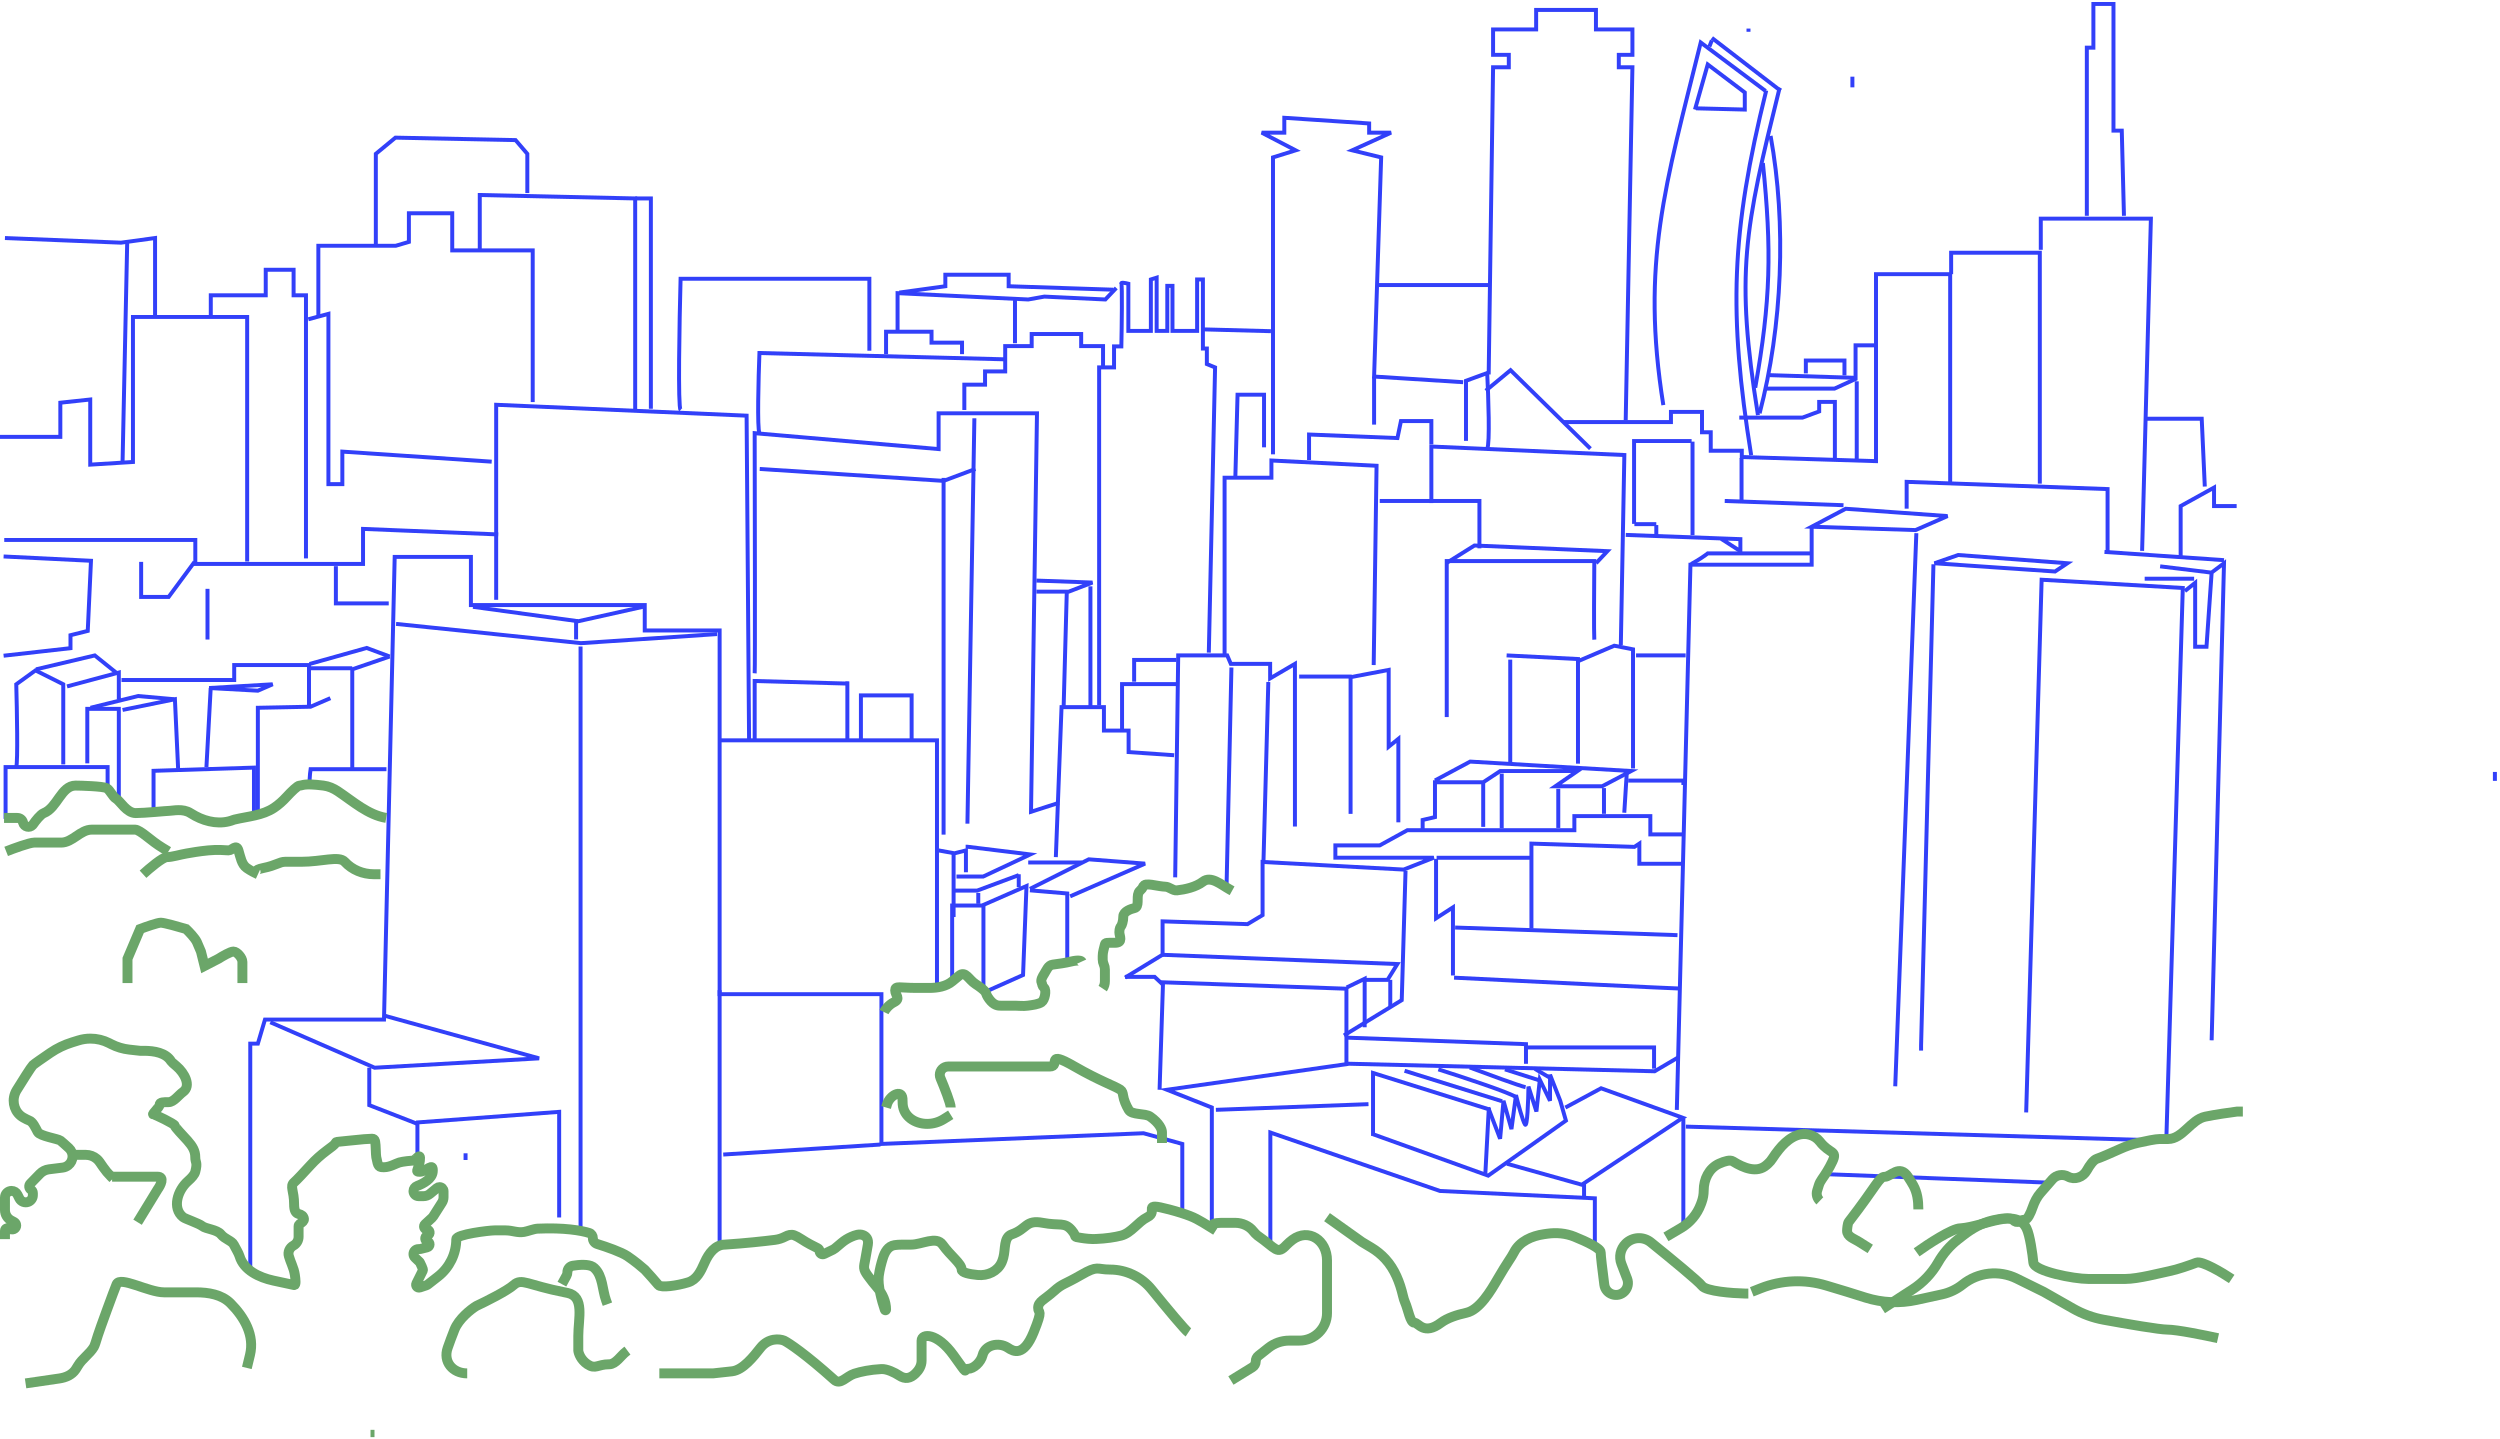 <svg width="629" height="362" viewBox="0 0 629 362" fill="none" xmlns="http://www.w3.org/2000/svg">
<path d="M444.49 97.773H461.562L466.86 95.344V86.882H471.717" stroke="#3240F9"/>
<path d="M466.492 95.05L445.226 94.388" stroke="#3240F9"/>
<path d="M454.35 93.946V90.709H464.064V94.461" stroke="#3240F9"/>
<path d="M467.154 95.933V115.654" stroke="#3240F9"/>
<path d="M438.171 115.254V125.977" stroke="#3240F9"/>
<path d="M425.839 111.117V134.633" stroke="#3240F9"/>
<path d="M425.609 110.964C424.996 110.964 415.703 110.964 411.132 110.964V131.799" stroke="#3240F9"/>
<path d="M416.724 132.105V134.709" stroke="#3240F9"/>
<path d="M411.209 131.875H416.724" stroke="#3240F9"/>
<path d="M409.025 105.776L410.716 16.929H407.291V13.796H410.716V7.404H401.54V2.503H386.493V7.404H375.659V13.796H379.615V16.929H375.659L374.55 94.216" stroke="#3240F9"/>
<path d="M374.55 71.718H346.757" stroke="#3240F9"/>
<path d="M318.031 112.548V99.308H311.366L310.818 119.853" stroke="#3240F9"/>
<path d="M302.782 82.872C303.513 82.872 314.409 83.176 319.766 83.328" stroke="#3240F9"/>
<path d="M1.067 135.854H49.14V141.883H91.34V133.072L125.347 134.463" stroke="#3240F9"/>
<path d="M0 109.919H15.18V101.321L22.703 100.515V116.904L33.45 116.233V79.748H62.185V141.274" stroke="#3240F9"/>
<path d="M53.034 79.748V74.297H66.858V67.872H73.867V74.297H76.982V140.495" stroke="#3240F9"/>
<path d="M77.566 80.332L82.628 78.969V121.804H86.133V113.626L123.71 116.157" stroke="#3240F9"/>
<path d="M134.03 101.166V63.004H113.781V53.658H102.877V60.862L99.567 61.836H80.097V79.748" stroke="#3240F9"/>
<path d="M1.243 59.889L30.449 61.057L39.015 59.889V79.554" stroke="#3240F9"/>
<path d="M32.006 60.862L30.838 116.157" stroke="#3240F9"/>
<path d="M0.905 140.007L22.891 141.093L22.077 158.736L17.734 159.821V163.079L0.905 164.979" stroke="#3240F9"/>
<path d="M35.513 141.364V150.186H42.434L48.949 141.364" stroke="#3240F9"/>
<path d="M52.206 148.15V160.907" stroke="#3240F9"/>
<path d="M84.506 142.45V151.814H97.806" stroke="#3240F9"/>
<path d="M94.558 61.892V38.702L99.493 34.631L129.714 35.248L132.674 38.702V48.57" stroke="#3240F9"/>
<path d="M120.709 62.879V49.063L159.811 49.927V103.338" stroke="#3240F9"/>
<path d="M159.811 49.927H163.758V102.844" stroke="#3240F9"/>
<path d="M171.234 103.153C170.539 102.574 170.944 80.901 171.234 70.136H218.732V88.238" stroke="#3240F9"/>
<path d="M191.073 108.946C190.494 107.903 190.832 95.092 191.073 88.817L253.052 90.41" stroke="#3240F9"/>
<path d="M242.626 103.153V96.781H247.839V93.451H252.908V87.079H259.569V84.038H272.023V87.079H277.526V92.147" stroke="#3240F9"/>
<path d="M222.932 89.106V83.459H234.372V86.21H242.047V89.106" stroke="#3240F9"/>
<path d="M225.828 83.314V73.756L258.7 75.349L262.755 74.625L278.105 75.349L280.856 72.453" stroke="#3240F9"/>
<path d="M255.37 75.494V86.355" stroke="#3240F9"/>
<path d="M226.262 73.612L237.847 72.019V69.123H253.777V72.019L280.132 72.888" stroke="#3240F9"/>
<path d="M548.651 139.868V127.329L557.053 122.675V127.329H562.741" stroke="#3240F9"/>
<path d="M554.727 122.416L553.951 105.353H539.99" stroke="#3240F9"/>
<path d="M248.011 249.498L257.399 245.309L258.266 222.922L247.073 227.833H239.562V246.32" stroke="#3240F9"/>
<path d="M247.433 227.761V249.498" stroke="#3240F9"/>
<path d="M239.923 214.473V230.721" stroke="#3240F9"/>
<path d="M236.168 213.967L240.14 214.689L243.028 213.967V219.456" stroke="#3240F9"/>
<path d="M93.722 359.747V361.58" stroke="#6BA669"/>
<path d="M181.057 249.124V313.047" stroke="#3240F9"/>
<path d="M146.068 162.659V309.01" stroke="#3240F9"/>
<path d="M105.022 282.431V293.534" stroke="#3240F9"/>
<path d="M68.014 257.199L94.256 268.638L135.638 266.282L96.611 255.516" stroke="#3240F9"/>
<path d="M92.91 268.637V278.058L105.022 282.768" stroke="#3240F9"/>
<path d="M117.134 290.169V291.852" stroke="#3240F9"/>
<path d="M104.686 282.431L140.685 279.74V306.318" stroke="#3240F9"/>
<path d="M1.402 206.035V192.998H27.073V198.239" stroke="#3240F9"/>
<path d="M38.631 204.825V193.939L63.899 193.132V204.825" stroke="#3240F9"/>
<path d="M78.145 197.836C77.715 197.299 77.966 194.745 78.145 193.535H97.23" stroke="#3240F9"/>
<path d="M4.09 192.998C4.52 191.708 4.269 178.572 4.09 172.166L8.928 168.671L15.917 172.166V192.326" stroke="#3240F9"/>
<path d="M21.965 192.057V178.348H29.895V201.734" stroke="#3240F9"/>
<path d="M30.836 178.617L44.007 175.929L44.814 193.401" stroke="#3240F9"/>
<path d="M22.772 178.079L34.734 175.122L43.873 175.929" stroke="#3240F9"/>
<path d="M16.858 172.703L29.895 169.209V175.929" stroke="#3240F9"/>
<path d="M29.761 175.929H30.298" stroke="#3240F9"/>
<path d="M9.063 168.402L23.847 164.908L29.358 169.343" stroke="#3240F9"/>
<path d="M30.567 171.09H58.926V167.327H68.2H77.742V177.407" stroke="#3240F9"/>
<path d="M83.118 175.66L78.145 177.811L64.876 178.079V205.228" stroke="#3240F9"/>
<path d="M64.876 173.778L52.609 173.106L68.603 172.166L64.876 173.778Z" stroke="#3240F9"/>
<path d="M51.937 192.998L53.012 173.106" stroke="#3240F9"/>
<path d="M77.876 167.058L92.257 163.026L98.037 165.177" stroke="#3240F9"/>
<path d="M98.037 165.177L88.629 168.402V193.401" stroke="#3240F9"/>
<path d="M78.145 168.134H88.629" stroke="#3240F9"/>
<path d="M99.649 156.978C101.047 157.086 131.234 160.249 146.152 161.817L180.425 159.532" stroke="#3240F9"/>
<path d="M144.943 155.769V160.876" stroke="#3240F9"/>
<path d="M119.003 152.677L145.48 156.306L161.743 152.677" stroke="#3240F9"/>
<path d="M181.964 290.483L221.517 287.966" stroke="#3240F9"/>
<path d="M235.743 248.537V186.268H181.336" stroke="#3240F9"/>
<path d="M229.364 185.965C229.364 185.349 229.364 178.376 229.364 174.967H216.606V185.965" stroke="#3240F9"/>
<path d="M213.197 171.448V185.965" stroke="#3240F9"/>
<path d="M189.876 186.075V171.337L213.527 171.997" stroke="#3240F9"/>
<path d="M304.897 308.673V278.655L293.609 274.189L338.761 267.739V248.76L292.617 247.148L291.749 274.189" stroke="#3240F9"/>
<path d="M283.066 245.783H290.508L292.493 247.644" stroke="#3240F9"/>
<path d="M305.916 279.235L344.312 277.807" stroke="#3240F9"/>
<path d="M345.454 285.8V269.957L374.571 279.092L373.715 295.221" stroke="#3240F9"/>
<path d="M319.619 312.349V284.944L362.296 299.646L401.263 301.501V313.776" stroke="#3240F9"/>
<path d="M345.454 285.372L374.429 295.792L393.983 281.946L392.556 276.951L389.987 270.385V276.951L387.417 271.67L386.561 279.663L384.563 273.383C384.515 276.903 384.277 283.745 383.706 282.946C383.135 282.146 381.946 277.665 381.423 275.524L380.281 284.088L378.282 276.951L377.426 286.514L374.429 278.664" stroke="#3240F9"/>
<path d="M379.139 292.794L397.98 298.075L423.386 281.233L402.833 273.811L393.84 278.664" stroke="#3240F9"/>
<path d="M423.529 281.376V308.067" stroke="#3240F9"/>
<path d="M398.551 297.79V301.358" stroke="#3240F9"/>
<path d="M338.833 267.622L416.3 269.53L422.179 266.07" stroke="#3240F9"/>
<path d="M353.392 269.408L377.937 277.079" stroke="#3240F9"/>
<path d="M381.595 276.135C380.179 275.002 367.867 270.942 361.889 269.054" stroke="#3240F9"/>
<path d="M383.837 273.539C382.421 273.255 373.885 270.117 369.795 268.583" stroke="#3240F9"/>
<path d="M387.141 271.769L378.645 269.054" stroke="#3240F9"/>
<path d="M389.973 271.178L386.197 268.937" stroke="#3240F9"/>
<path d="M283.074 245.964L292.508 240.199V231.813L313.876 232.512L317.665 230.241V216.864L353.164 218.785L360.743 215.796H335.978V212.701H347.138L354.1 208.874H396.109V205.333H415.225V209.936H423.425" stroke="#3240F9"/>
<path d="M421.89 279.25L425.316 142.08H455.813V132.529M455.813 132.529L481.954 133.366L489.997 129.848L464.359 128.004L455.813 132.529Z" stroke="#3240F9"/>
<path d="M425.484 141.912C427.494 140.84 429.114 139.678 429.673 139.231H455.478" stroke="#3240F9"/>
<path d="M482.151 134.146L476.84 273.313" stroke="#3240F9"/>
<path d="M515.084 297.54L459.895 295.438H459.37" stroke="#3240F9"/>
<path d="M424.154 283.454L539.368 286.818" stroke="#3240F9"/>
<path d="M486.454 141.974L483.343 263.04V264.336" stroke="#3240F9"/>
<path d="M545.042 286.89L549.19 147.936L513.674 145.862L509.785 279.89" stroke="#3240F9"/>
<path d="M549.709 148.714L552.301 146.64V162.713H555.153L556.449 144.047L559.56 141.714L556.449 261.744" stroke="#3240F9"/>
<path d="M552.042 145.603H539.598" stroke="#3240F9"/>
<path d="M556.19 144.047L543.487 142.492" stroke="#3240F9"/>
<path d="M517.044 143.788L486.713 141.714L492.675 139.64L520.155 141.714L517.044 143.788Z" stroke="#3240F9"/>
<path d="M479.713 127.974V121.234L530.266 123.049V138.863" stroke="#3240F9"/>
<path d="M529.488 138.863L559.56 140.937" stroke="#3240F9"/>
<path d="M338.687 261.066L383.937 262.711V267.648" stroke="#3240F9"/>
<path d="M416.161 268.882V263.534H384.211" stroke="#3240F9"/>
<path d="M338.824 248.45L343.349 246.256V258.46" stroke="#3240F9"/>
<path d="M343.349 246.53H349.108L351.576 242.554L292.339 240.223" stroke="#3240F9"/>
<path d="M338.138 260.517L352.947 251.467" stroke="#3240F9"/>
<path d="M349.794 246.531V253.113" stroke="#3240F9"/>
<path d="M352.673 251.741L353.633 219.106" stroke="#3240F9"/>
<path d="M361.312 216.089V231.036L365.563 228.293V245.434" stroke="#3240F9"/>
<path d="M422.88 248.725C421.454 248.725 384.257 246.896 365.837 245.982" stroke="#3240F9"/>
<path d="M366.111 233.367L422.057 235.286" stroke="#3240F9"/>
<path d="M423.292 217.323C422.304 217.323 415.658 217.323 412.459 217.323V212.25L411.225 213.072L385.308 212.25V233.641" stroke="#3240F9"/>
<path d="M361.449 215.815H385.446" stroke="#3240F9"/>
<path d="M240.645 220.539H247.361L259.205 214.978L243.317 213.029H242.956" stroke="#3240F9"/>
<path d="M259.132 224.005L268.521 224.8V241.843" stroke="#3240F9"/>
<path d="M269.243 225.522L288.091 217.289L273.937 216.206L259.133 223.644" stroke="#3240F9"/>
<path d="M272.204 217H258.699" stroke="#3240F9"/>
<path d="M256.316 219.961V222.85V223.211" stroke="#3240F9"/>
<path d="M240.212 224.078H245.845L256.316 220.178" stroke="#3240F9"/>
<path d="M246.134 224.655V227.4" stroke="#3240F9"/>
<path d="M357.938 209.044V206.307L361.04 205.577V196.818H373.175L377.464 193.99H396.898L391.332 197.822H403.103L410.402 193.99L369.891 191.617L361.04 196.362" stroke="#3240F9"/>
<path d="M373.175 197V208.041" stroke="#3240F9"/>
<path d="M377.829 194.628V208.406" stroke="#3240F9"/>
<path d="M392.062 198.46V208.314" stroke="#3240F9"/>
<path d="M403.559 198.278V204.756" stroke="#3240F9"/>
<path d="M409.307 194.263L408.668 204.482" stroke="#3240F9"/>
<path d="M423.801 197.004H423.04" stroke="#3240F9"/>
<path d="M423.801 196.396H409.649" stroke="#3240F9"/>
<path d="M379.977 165.962V191.983" stroke="#3240F9"/>
<path d="M379.064 164.897L397.02 165.81V192.135" stroke="#3240F9"/>
<path d="M396.867 166.419L406.15 162.462L410.867 163.375V193.352" stroke="#3240F9"/>
<path d="M411.628 164.897H424.105" stroke="#3240F9"/>
<path d="M401.128 160.941C401.006 159.236 401.077 147.043 401.128 141.159H363.999V180.418" stroke="#3240F9"/>
<path d="M351.826 206.895V185.896L349.391 187.874V168.549L339.805 170.375V204.765" stroke="#3240F9"/>
<path d="M340.109 170.223H326.87" stroke="#3240F9"/>
<path d="M325.805 207.961V167.027L319.566 170.68V167.027H309.675L308.762 164.897H296.437L295.676 220.743" stroke="#3240F9"/>
<path d="M309.828 167.94L308.61 222.569" stroke="#3240F9"/>
<path d="M319.11 171.593L317.892 216.634" stroke="#3240F9"/>
<path d="M265.65 215.65L267.082 177.918H277.749V183.809H283.958V189.222L295.421 190.018" stroke="#3240F9"/>
<path d="M189.876 169.402C189.992 168.057 189.924 128.566 189.876 108.988L236.154 112.988V103.988H260.905L259.405 204.243L266.406 201.993" stroke="#3240F9"/>
<path d="M243.404 207.243C243.404 205.843 244.571 138.656 245.154 105.238" stroke="#3240F9"/>
<path d="M237.404 120.239V209.993" stroke="#3240F9"/>
<path d="M191.152 117.989L237.404 120.989L245.404 117.989" stroke="#3240F9"/>
<path d="M124.837 150.904C124.837 149.908 124.837 117.781 124.837 101.843L187.845 104.582L188.468 186.268" stroke="#3240F9"/>
<path d="M268.402 148.955L267.607 177.97" stroke="#3240F9"/>
<path d="M260.751 148.856H268.899L274.861 146.571L260.751 146.074" stroke="#3240F9"/>
<path d="M296.299 172.12H282.309V183.677H281.903" stroke="#3240F9"/>
<path d="M295.995 166.038H285.35V171.512" stroke="#3240F9"/>
<path d="M345.62 167.326L346.341 117.186L319.888 115.863V120.192H308.105V164.44V165.162" stroke="#3240F9"/>
<path d="M304.137 164.2L305.714 92.441C305.024 92.16 303.646 91.599 303.646 91.599V87.694H302.651V70.313H301.196V83.253H294.994V71.921H293.693V83.253H291.013V69.854L289.558 70.313V83.253H283.892V71.385C283.203 71.207 281.886 70.956 282.131 71.385C282.376 71.814 282.233 82.079 282.131 87.158H280.293V92.441C279.043 92.441 276.542 92.441 276.542 92.441V177.48" stroke="#3240F9"/>
<path d="M274.352 147.522V177.756" stroke="#3240F9"/>
<path d="M347.144 126.044H372.224V137.961" stroke="#3240F9"/>
<path d="M363.864 141.697L370.979 137.25L404.418 138.673L401.572 141.697" stroke="#3240F9"/>
<path d="M360.129 126.578V112.348L408.687 114.483L407.798 162.329" stroke="#3240F9"/>
<path d="M409.043 134.582L432.897 135.465M432.897 135.465L437.876 135.649V138.673L432.897 135.465ZM433.944 126.044L463.826 127.111" stroke="#3240F9"/>
<path d="M400.149 112.882L380.05 93.138L373.825 98.297" stroke="#3240F9"/>
<path d="M374.181 112.882C374.892 111.744 374.477 99.719 374.181 93.85L368.844 95.806V110.925" stroke="#3240F9"/>
<path d="M368.133 96.162L345.722 94.739L347.5 39.6L340.208 37.821L349.99 33.375H344.477V31.062L323.132 29.639V33.375H317.44L325.978 37.821L320.286 39.6V114.305" stroke="#3240F9"/>
<path d="M345.722 94.739V106.834" stroke="#3240F9"/>
<path d="M329.358 115.728V109.325L351.591 110.214L352.481 105.945H360.129V111.815" stroke="#3240F9"/>
<path d="M627.714 194.218V196.466" stroke="#3240F9"/>
<path d="M393.304 106.197H420.41V103.633H428.224V108.761H430.422V113.4H438.236V114.988L472.002 116.021V68.98H490.663V121.686" stroke="#3240F9"/>
<path d="M490.908 68.98V63.587H513.216V121.686" stroke="#3240F9"/>
<path d="M513.461 62.852V55.007H541.162L538.956 138.601" stroke="#3240F9"/>
<path d="M534.388 54.295L533.838 32.867H531.75V1H526.696V11.989H525.047V54.295" stroke="#3240F9"/>
<path d="M437.601 105.067H453.517L457.706 103.511V101.117H461.655V115.239" stroke="#3240F9"/>
<path d="M440.593 114.521C434.892 78.795 435.496 58.626 444.387 22.755" stroke="#3240F9"/>
<path d="M442.3 104.443C436.6 68.717 438.874 57.919 447.764 22.048" stroke="#3240F9"/>
<path d="M418.493 101.925C412.793 66.199 419.015 46.566 427.906 10.695L444.219 22.896" stroke="#3240F9"/>
<path d="M447.97 22.818L430.7 9.532" stroke="#3240F9"/>
<path d="M430.7 10.158L430.074 11.721" stroke="#3240F9"/>
<path d="M439.921 7.188V7.995" stroke="#3240F9"/>
<path d="M426.711 27.255L438.988 27.566V23.267L429.664 16.222L426.452 27.566" stroke="#3240F9"/>
<path d="M466.062 19.291V21.978" stroke="#3240F9"/>
<path d="M443.541 41.02C445.792 63.122 445.516 75.499 441.617 97.554" stroke="#3240F9"/>
<path d="M62.967 319.103C62.967 317.757 62.967 280.861 62.967 262.581H64.876L66.668 256.526H96.611L99.303 140.118H118.48V152.23H162.217V158.622H181.057V250.133H221.766V287.814L287.708 285.123L297.465 287.814V305.309" stroke="#3240F9"/>
<path d="M445.48 34.193C449.526 56.404 448.448 82.054 442.723 103.981" stroke="#3240F9"/>
<path d="M1.25 311.768V309.65C1.25 309.157 1.8 308.863 2.21 309.136V309.136C2.283 309.185 2.365 309.217 2.451 309.232L2.927 309.311C3.641 309.43 4.237 308.766 4.041 308.069V308.069C3.968 307.81 3.792 307.592 3.555 307.465L2.814 307.07C1.851 306.557 1.25 305.554 1.25 304.463V301.287C1.25 300.374 1.99 299.633 2.904 299.633V299.633C3.531 299.633 4.104 299.987 4.384 300.548L4.867 301.515C5.279 302.338 6.247 302.717 7.108 302.392V302.392C7.807 302.128 8.269 301.459 8.269 300.712V300.178C8.269 299.838 8.096 299.522 7.81 299.339V299.339C7.279 299 7.193 298.258 7.633 297.807L10.046 295.326C10.651 294.705 11.449 294.308 12.309 294.2L15.756 293.77C16.27 293.705 16.758 293.502 17.165 293.182V293.182C18.542 292.1 18.629 290.043 17.336 288.861C16.371 287.98 15.491 287.19 15.22 286.987C14.575 286.503 10.053 285.857 9.488 284.808C8.923 283.758 8.277 282.224 7.308 281.901C7.037 281.811 6.51 281.54 5.881 281.191C3.773 280.019 2.918 277.452 3.752 275.189V275.189C3.868 274.874 4.015 274.572 4.191 274.286C5.519 272.134 7.84 268.437 8.269 268.015C8.58 267.708 10.692 266.243 12.682 264.887C14.361 263.743 16.206 262.864 18.147 262.261L19.699 261.779C20.691 261.47 21.723 261.314 22.761 261.314V261.314C24.385 261.314 25.986 261.697 27.434 262.433L28.032 262.737C29.437 263.451 30.959 263.906 32.525 264.08L35.243 264.382H36.221C38.769 264.382 41.763 264.861 43.074 267.046V267.046C43.154 267.179 43.702 267.663 44.42 268.268C46.405 269.938 48.172 273.208 46.061 274.716V274.716C44.931 275.523 43.72 277.299 42.428 277.299C41.136 277.299 40.168 277.299 40.168 277.945C40.168 278.591 38.149 280.367 38.553 280.367C38.957 280.367 43.962 282.789 43.962 283.193C43.962 283.597 45.9 285.534 47.192 286.987C48.483 288.441 49.129 289.605 49.129 291.122C49.129 292.639 49.775 292.316 49.129 294.819C48.95 295.515 48.257 296.322 47.333 297.131C44.632 299.493 43.256 303.997 46.061 306.236V306.236C46.627 306.687 50.017 307.783 50.905 308.496C51.794 309.21 54.619 309.357 55.588 310.562C56.557 311.768 58.333 312.177 58.818 313.146C59.302 314.115 60.029 315.245 60.271 316.052V316.052C61.324 319.564 65.188 321.416 68.771 322.193C71.32 322.746 73.633 323.246 73.996 323.318C74.527 323.425 74.359 321.924 74.182 320.746C74.053 319.889 73.788 319.042 73.46 318.24C73.139 317.459 72.88 316.705 72.68 316.052C72.36 315.005 72.867 313.916 73.824 313.385V313.385C74.628 312.938 75.126 312.091 75.126 311.172C75.126 310.103 75.126 308.932 75.126 308.496C75.126 307.663 76.983 307.561 76.337 306.236C75.691 304.911 73.996 306.295 73.996 302.964C73.996 299.633 72.865 298.452 73.996 297.483C74.629 296.94 76.516 294.917 78.143 293.137C79.363 291.803 80.715 290.595 82.163 289.513C82.663 289.14 83.187 288.744 83.684 288.36C85.46 286.987 82.877 287.552 87.882 286.987C90.978 286.638 92.793 286.523 93.657 286.502C93.972 286.494 94.243 286.703 94.323 287.007C94.352 287.119 94.379 287.228 94.404 287.334C94.551 287.957 94.545 290.494 94.664 291.122V291.122C95.148 293.671 95.31 293.671 96.682 293.671C98.055 293.671 99.669 292.72 100.477 292.478C101.284 292.235 103.626 291.993 104.029 291.993C104.433 291.993 105.967 289.62 105.644 291.993C105.542 292.742 105.336 293.451 105.098 294.07C104.834 294.756 104.909 294.819 105.644 294.819V294.819C107.259 294.819 109.116 292.155 108.873 294.819C108.714 296.571 106.579 297.783 104.972 298.381C104.425 298.584 104.029 299.089 104.029 299.673V299.673C104.029 300.381 104.603 300.955 105.311 300.955H106.558C107.146 300.955 107.716 300.75 108.169 300.375L109.937 298.913C110.118 298.763 110.346 298.681 110.581 298.681V298.681C111.139 298.681 111.592 299.134 111.592 299.692V301.216C111.592 301.698 111.455 302.169 111.197 302.575L109.001 306.035C108.916 306.169 108.815 306.29 108.699 306.397L106.933 308.023C106.442 308.475 106.726 309.294 107.391 309.346V309.346C108.169 309.407 108.366 310.458 107.663 310.796L107.424 310.911C106.793 311.215 106.865 312.136 107.535 312.338V312.338C108.283 312.563 108.256 313.631 107.498 313.818L105.792 314.24C105.694 314.264 105.593 314.276 105.492 314.276H105.273C104.586 314.276 104.029 314.833 104.029 315.52V315.52C104.029 315.86 104.168 316.185 104.415 316.42L105.586 317.537C105.624 317.573 105.643 317.594 105.659 317.644V317.644C105.762 317.965 106.545 319.344 106.391 319.644C105.776 320.845 105.207 321.999 104.761 322.923C104.48 323.505 105.036 324.13 105.649 323.925L107.23 323.398C107.388 323.345 107.535 323.266 107.666 323.164L110.209 321.178C113.106 318.915 114.799 315.444 114.799 311.768V311.768C114.799 310.562 123.047 309.567 124.422 309.567C124.998 309.567 126.101 309.567 127.219 309.567C128.945 309.567 130.137 310.231 131.84 309.953V309.953C132.779 309.8 134.309 309.173 135.26 309.131C141.921 308.832 146.25 309.59 148.27 310.225C148.829 310.401 149.165 310.935 149.165 311.521V311.521C149.165 312.196 149.611 312.789 150.256 312.989C152.63 313.724 156.307 315.001 157.871 316.052C159.704 317.284 161.536 318.826 162.224 319.443C163.064 320.353 164.927 322.401 165.66 323.318C166.246 324.052 170.297 323.517 173.143 322.636C175.292 321.97 176.307 319.875 177.216 317.818C177.252 317.736 177.288 317.655 177.324 317.575C178.317 315.357 179.954 313.146 182.385 313.146V313.146C187.413 312.824 192.261 312.291 194.982 311.949C195.896 311.834 196.777 311.548 197.592 311.12V311.12C198.294 310.75 199.073 310.512 199.814 310.794C200.291 310.976 200.899 311.28 201.629 311.768C203.028 312.702 204.745 313.584 205.747 314.061C206.028 314.195 206.211 314.477 206.211 314.789V314.789C206.211 315.373 206.823 315.756 207.348 315.501L209.61 314.405C209.786 314.319 209.952 314.212 210.102 314.086L211.759 312.691C212.486 312.079 213.298 311.574 214.168 311.192V311.192C215.12 310.775 216.179 310.379 217.147 310.758C217.929 311.065 218.573 311.755 218.354 313.146C218.207 314.076 217.958 315.515 217.712 316.809C217.311 318.911 217.101 319.243 218.354 320.977V320.977C219.193 322.139 220.009 323.15 220.725 323.978C222.059 325.522 222.936 327.466 222.936 329.506V329.506V329.506C222.936 329.692 222.687 329.736 222.627 329.56C221.845 327.268 220.782 323.351 221.103 320.977C221.311 319.442 221.725 317.849 222.128 316.556C222.607 315.019 223.449 313.524 225.039 313.28C225.579 313.197 226.245 313.146 227.06 313.146C227.816 313.146 228.542 313.146 229.221 313.146C231.958 313.146 235.556 310.913 237.14 313.146V313.146C239.202 316.052 241.951 317.909 241.951 319.443C241.951 320.181 243.884 320.586 246.006 320.792C248.492 321.033 251.014 319.873 252.032 317.592V317.592C252.175 317.271 252.312 316.859 252.437 316.405C253.023 314.287 252.477 311.283 254.552 310.562V310.562C258.447 309.21 257.989 306.831 262.342 307.663C266.695 308.496 267.84 307.366 269.673 309.567C271.202 311.403 269.702 311.085 271.954 311.448C273.18 311.646 274.424 311.781 275.665 311.731C278.347 311.623 280.461 311.289 282.068 310.88C284.645 310.225 286.305 307.415 288.688 306.236V306.236C291.667 304.763 286.856 302.373 294.187 304.304C296.409 304.89 298.109 305.445 299.384 305.936C301.687 306.82 303.75 308.308 305.871 309.567V309.567C304.955 308.932 303.947 307.663 307.246 307.663C308.579 307.663 309.781 307.663 310.795 307.663C312.518 307.663 314.282 308.421 315.338 309.783V309.783C315.538 310.04 316.092 310.656 316.36 310.842C321.134 314.153 321.295 315.818 323.705 313.216C324.04 312.855 324.796 312.214 325.192 311.921V311.921C329.265 308.913 333.876 312.058 333.876 317.122V330.368C333.876 334.194 330.774 337.295 326.949 337.295V337.295H324.384C322.484 337.295 320.64 337.937 319.15 339.116L316.619 341.12C316.197 341.454 315.952 341.962 315.952 342.499V342.499C315.952 343.109 315.635 343.676 315.116 343.996L309.697 347.336" stroke="#6BA669" stroke-width="2.5"/>
<path d="M298.998 335.233C298.202 334.703 293.681 329.264 289.738 324.417C287.179 321.271 283.35 319.425 279.295 319.425V319.425C275.859 319.425 276.317 318.28 271.964 320.8C267.611 323.32 267.382 322.862 265.091 324.924C262.8 326.986 261.196 327.444 261.196 329.047C261.196 330.651 262.571 329.047 260.051 335.233C257.53 341.419 255.01 340.044 253.636 339.128C253.593 339.1 253.549 339.071 253.504 339.043C251.238 337.62 247.87 338.365 247.221 340.961V340.961C246.763 342.794 244.93 344.397 243.555 344.397C242.181 344.397 244.013 346.689 239.89 340.961C235.766 335.233 231.871 335.462 231.871 337.295C231.871 339.128 231.871 340.274 231.871 342.335C231.871 343.653 231.187 344.744 230.345 345.567C229.045 346.839 227.744 347.088 226.228 346.082V346.082C225.094 345.33 223.113 344.379 221.754 344.455C218.89 344.615 216.622 345.089 214.945 345.625C212.919 346.273 211.439 348.59 209.876 347.147V347.147C202.729 340.732 198.498 337.906 197.276 337.295C196.131 336.837 193.336 336.562 191.32 339.128V339.128C189.622 341.288 186.927 344.72 184.196 345.019L179.406 345.543C177.574 345.543 173.45 345.543 171.617 345.543C169.784 345.543 167.035 345.543 165.889 345.543" stroke="#6BA669" stroke-width="2.5"/>
<path d="M157.871 339.815L157.535 340.067C156.222 341.052 154.929 343.252 153.289 343.252V343.252C150.31 343.252 149.852 344.627 147.79 343.252C146.141 342.152 145.576 340.503 145.499 339.815C145.499 339.739 145.499 338.899 145.499 336.15V336.15C145.499 331.689 147.149 326.227 142.786 325.3C142.555 325.251 142.314 325.202 142.063 325.153C132.669 323.32 131.295 321.487 129.233 323.32C127.583 324.786 122.283 327.444 119.84 328.589C118.465 329.429 115.441 331.797 114.341 334.546C113.646 336.308 113.082 337.834 112.628 339.142C111.425 342.609 113.879 345.543 117.549 345.543V345.543" stroke="#6BA669" stroke-width="2.5"/>
<path d="M62.106 344.168L62.898 340.891C64.081 335.999 61.541 331.461 57.982 327.902V327.902V327.902C55.77 325.69 52.44 325.153 49.311 325.153C46.395 325.153 43.155 325.153 41.257 325.153C37.363 325.153 30.261 321.029 29.344 323.091V323.091C28.841 324.223 24.976 334.79 24.623 335.978C24.191 337.434 23.818 338.563 23.616 338.899V338.899C22.553 340.672 20.674 341.824 19.624 343.605C19.422 343.949 19.227 344.259 19.042 344.538C18.126 345.916 16.576 346.584 14.938 346.823L6.434 348.063" stroke="#6BA669" stroke-width="2.5"/>
<path d="M152.83 328.131L152.503 327.23C151.507 324.491 151.694 321.022 149.558 319.04C149.437 318.928 149.306 318.826 149.165 318.738C148.046 318.038 145.788 318.184 144.103 318.462C143.302 318.594 142.75 319.307 142.75 320.119V320.119C142.75 320.415 142.676 320.707 142.534 320.967L141.375 323.091" stroke="#6BA669" stroke-width="2.5"/>
<path d="M34.613 307.512L39.654 299.264C40.417 298.195 41.486 296.057 39.654 296.057C37.363 296.057 35.988 296.057 34.613 296.057C33.514 296.057 29.879 296.057 28.198 296.057" stroke="#6BA669" stroke-width="2.5"/>
<path d="M17.431 290.558H20.867H21.592C22.603 290.558 23.58 290.92 24.347 291.577V291.577C24.623 291.813 24.866 292.084 25.073 292.382L25.976 293.686C26.54 294.501 27.177 295.264 27.878 295.965L28.428 296.515" stroke="#6BA669" stroke-width="2.5"/>
<path d="M222.936 278.645L223.178 277.836C223.85 275.597 226.827 274.027 227.06 276.354V276.354C227.06 276.867 227.081 277.363 227.117 277.836C227.353 280.916 230.189 282.769 233.277 282.769V282.769C234.754 282.769 236.2 282.354 237.452 281.571L239.202 280.478" stroke="#6BA669" stroke-width="2.5"/>
<path d="M239.202 278.645C239.202 277.609 237.575 273.509 236.621 271.25C236.51 270.989 236.453 270.71 236.453 270.426V270.426C236.453 269.271 237.389 268.335 238.544 268.335H245.617C246.839 268.335 249.833 268.335 252.032 268.335C254.781 268.335 252.49 268.335 257.301 268.335C262.113 268.335 261.425 268.335 264.174 268.335C266.924 268.335 262.8 263.982 270.36 268.335C276.664 271.964 280.419 273.205 281.892 274.181C282.352 274.486 282.486 275.044 282.568 275.59C282.752 276.815 283.307 278.087 283.986 279.249C284.778 280.603 288.085 280.043 289.376 280.936V280.936C291.758 282.585 292.354 284.22 292.354 284.831V287.58" stroke="#6BA669" stroke-width="2.5"/>
<path d="M309.995 224.118L309.4 223.788C307.19 222.56 304.668 220.286 302.664 221.827V221.827C300.877 223.202 298.12 223.803 296.112 224.018C295.072 224.129 294.199 223.087 293.154 223.087V223.087C292.58 223.087 291.04 222.83 290.342 222.701C289.699 222.572 288.313 222.392 287.916 222.701C287.419 223.087 287.75 223.275 286.813 224.118C286.664 224.252 286.556 224.409 286.479 224.578C285.885 225.88 286.779 228.191 285.379 228.49V228.49C284.607 228.656 282.622 229.318 282.622 230.586C282.622 231.854 282.236 232.791 282.071 233.012C281.906 233.232 281.63 233.563 281.63 234.556C281.63 235.548 282.678 237.202 280.527 237.202C278.377 237.202 278.101 237.147 277.991 237.643V237.643C277.779 238.598 277.439 239.531 277.439 240.509V241.388C277.439 241.827 277.533 242.261 277.715 242.661V242.661C277.897 243.061 277.991 243.495 277.991 243.934V246.905C277.991 247.553 277.799 248.187 277.439 248.726V248.726" stroke="#6BA669" stroke-width="2.5"/>
<path d="M272.146 241.944C272.054 241.742 271.374 241.459 269.389 241.944C268.127 242.253 266.337 242.518 264.842 242.704C263.73 242.842 263.319 244.087 262.718 245.032V245.032C262.332 245.638 261.78 246.576 262.056 247.182C262.332 247.789 262.111 247.954 262.718 248.561C263.324 249.167 262.883 251.593 262.056 252.145C261.229 252.696 259.795 252.861 258.582 253.027C257.369 253.192 256.377 253.027 255.384 253.027C254.392 253.027 252.297 253.027 251.745 253.027C251.194 253.027 250.091 253.027 248.878 251.373C247.665 249.719 248.602 249.939 246.838 248.561C246.44 248.25 245.954 247.914 245.438 247.58C243.719 246.468 242.914 244.183 241.324 245.473V245.473C240.659 246.013 240.09 246.484 239.607 246.892C238.057 248.199 235.853 248.561 233.825 248.561V248.561C233.55 248.561 234.101 248.561 233.109 248.561C232.116 248.561 234.652 248.561 230.517 248.561C226.382 248.561 225.224 247.954 225.224 249.167C225.224 250.38 226.713 251.262 224.948 252.145C223.537 252.85 222.669 254.093 222.412 254.626" stroke="#6BA669" stroke-width="2.5"/>
<path d="M333.876 306.233L342.685 312.497L345.067 313.926C346.352 314.697 347.521 315.648 348.537 316.749V316.749C350.904 319.313 352.188 322.628 352.99 326.025C353.138 326.653 353.303 327.209 353.485 327.617C354.349 329.561 354.781 332.801 355.861 332.801C356.941 332.801 358.237 336.041 362.557 332.801C364.114 331.633 366.491 330.83 368.935 330.294C372.268 329.563 375.103 324.738 376.813 321.785V321.785C379.189 317.681 380.269 316.385 380.917 315.089V315.089C382.299 312.324 385.419 310.959 388.479 310.521L389.284 310.407C391.592 310.077 393.955 310.282 396.117 311.155C399.282 312.433 402.733 314.091 402.733 315.089C402.733 315.941 403.171 319.574 403.641 323.214C403.963 325.699 407.013 326.695 408.751 324.889V324.889C409.56 324.049 409.809 322.817 409.391 321.729L407.945 317.97C407.271 316.218 407.692 314.233 409.02 312.906V312.906C410.729 311.197 413.449 311.042 415.33 312.56C420.542 316.765 427.381 322.394 428.221 323.513C429.257 324.895 435.853 325.385 439.021 325.457H439.885" stroke="#6BA669" stroke-width="2.5"/>
<path d="M419.149 311.201L422.927 308.978C425.233 307.622 427 305.51 427.93 303.001L428.117 302.494C428.471 301.538 428.653 300.527 428.653 299.507V299.507C428.653 296.685 429.984 293.921 432.559 292.764C433.969 292.13 435.314 291.766 435.997 292.193V292.193C438.714 293.891 442.065 295.247 444.46 293.118L444.862 292.76C445.285 292.385 445.639 291.939 445.945 291.464C446.413 290.736 446.966 289.986 447.535 289.269C449.481 286.815 452.362 284.615 455.359 285.522C456.287 285.803 457.176 286.329 457.876 287.225C460.405 290.465 462.349 289.385 461.053 292.193C460.244 293.944 459.146 295.634 458.405 296.669C458.064 297.144 457.787 297.663 457.613 298.22L457.2 299.547C456.914 300.466 457.176 301.468 457.876 302.129V302.129" stroke="#6BA669" stroke-width="2.5"/>
<path d="M470.557 314.225L467.617 312.374C466.36 311.583 464.725 311.141 464.725 309.656V309.656C464.725 309.236 464.869 307.775 465.126 307.443C472.301 298.164 472.744 296.081 474.229 296.081C475.741 296.081 477.901 292.841 480.061 296.081C480.596 296.884 481.035 297.611 481.39 298.249C482.383 300.036 482.653 302.082 482.653 304.126V304.289" stroke="#6BA669" stroke-width="2.5"/>
<path d="M473.581 329.345L481.218 324.395C483.864 322.68 486.061 320.356 487.626 317.618V317.618C488.906 315.377 490.613 313.41 492.65 311.825L493.96 310.806C496.198 309.066 498.699 307.648 501.464 307.024C503.654 306.53 505.801 306.269 506.413 306.881C507.709 308.177 508.141 306.881 509.437 306.881C510.142 306.881 510.887 305.282 511.427 303.716C511.879 302.407 512.505 301.153 513.417 300.111L516.396 296.706C517.376 295.586 519.006 295.305 520.304 296.032V296.032C521.978 296.969 524.082 296.193 525.016 294.518C525.803 293.108 526.733 291.827 527.581 291.545C528.697 291.173 531.29 290.036 533.411 289.078C534.852 288.427 536.343 287.889 537.886 287.539C539.95 287.07 542.382 286.577 543.349 286.577C543.773 286.577 544.548 286.577 545.486 286.577C549.098 286.577 551.265 281.717 554.797 280.961V280.961C557.216 280.442 561.191 279.881 562.876 279.665H564.301" stroke="#6BA669" stroke-width="2.5"/>
<path d="M561.493 321.785C559.117 320.201 554.019 317.162 552.637 317.681C550.909 318.329 547.885 319.409 545.725 319.841C543.565 320.273 537.949 321.785 534.709 321.785C531.469 321.785 529.093 321.785 525.421 321.785C521.749 321.785 511.813 319.84 511.597 317.681C511.381 315.521 510.733 310.769 509.869 309.041V309.041C507.239 303.782 499.294 308.551 493.434 309.032C493.366 309.038 493.3 309.041 493.237 309.041C491.163 309.041 485.029 313.073 482.221 315.089" stroke="#6BA669" stroke-width="2.5"/>
<path d="M558.037 336.689C554.797 335.969 547.712 334.529 545.293 334.529C543.362 334.529 535.34 333.153 529.288 332.048C526.581 331.554 523.985 330.595 521.593 329.235L514.189 325.025L507.408 321.686C502.978 319.505 497.687 320.083 493.831 323.167V323.167C492.304 324.389 490.515 325.243 488.604 325.661L482.234 327.058C477.979 327.99 473.554 327.795 469.398 326.491L464.725 325.025L459.447 323.433C454.052 321.806 448.266 322.049 443.027 324.123L440.749 325.025" stroke="#6BA669" stroke-width="2.5"/>
<path d="M1.014 205.792H4.368C5.031 205.792 5.61 206.238 5.781 206.878L5.812 206.994C6.096 208.059 7.445 208.39 8.19 207.577V207.577C8.237 207.527 8.279 207.474 8.317 207.417C8.917 206.548 10.209 204.886 11.028 204.571V204.571C14.391 203.277 15.403 197.651 19.007 197.651V197.651C20.146 197.651 25.927 197.813 26.823 198.302C27.718 198.79 28.288 200.419 29.265 200.989C30.242 201.558 31.87 204.571 34.15 204.571C36.43 204.571 41.966 204.001 42.699 204.001C43.432 204.001 46.037 203.35 47.91 204.571C48.255 204.796 48.683 205.044 49.153 205.298C52.087 206.884 55.641 207.519 58.738 206.281V206.281C58.809 206.252 58.891 206.227 58.984 206.205C62.42 205.389 66.045 205.201 68.977 203.232V203.232C70.112 202.47 71.128 201.55 72.054 200.545C73.342 199.149 74.863 197.651 75.383 197.651C76.296 197.651 76.165 196.999 81.383 197.651C82.695 197.814 83.912 198.352 84.998 199.077C88.876 201.666 92.567 205.023 97.167 205.792V205.792" stroke="#6BA669" stroke-width="2.5"/>
<path d="M1.551 214.216C3.421 213.477 7.447 211.998 8.595 211.998C10.03 211.998 14.596 211.998 15.378 211.998V211.998C18.253 211.998 20.213 208.737 23.087 208.737C24.322 208.737 25.449 208.737 26.075 208.737C27.901 208.737 32.858 208.737 34.032 208.737C34.59 208.737 35.731 209.506 36.81 210.358C38.127 211.398 39.451 212.437 40.885 213.308L42.38 214.216" stroke="#6BA669" stroke-width="2.5"/>
<path d="M35.989 219.955C37.554 218.521 40.945 215.651 41.989 215.651C43.293 215.651 45.38 214.998 46.946 214.738C48.511 214.477 49.816 214.216 52.425 213.955C55.033 213.694 56.599 213.955 57.512 213.955C58.425 213.955 59.469 212.259 59.99 213.955C60.512 215.651 60.773 217.477 62.077 218.39C63.121 219.12 64.378 219.738 64.876 219.955C64.247 219.651 63.643 218.912 66.252 218.39C69.513 217.738 70.296 216.825 71.73 216.825C73.165 216.825 70.556 216.825 75.774 216.825C80.992 216.825 85.297 215.259 86.731 216.825V216.825C88.608 218.871 91.292 219.955 94.069 219.955C94.821 219.955 95.44 219.955 95.732 219.955" stroke="#6BA669" stroke-width="2.5"/>
<path d="M32.079 247.339V241.217L35.253 233.736C36.651 233.206 39.651 232.148 40.468 232.148C41.284 232.148 45.04 233.206 46.816 233.736C47.534 234.416 49.083 236.026 49.537 237.023C49.99 238.021 50.406 239.026 50.557 239.404L51.464 243.031L54.978 241.217C55.923 240.613 57.994 239.404 58.719 239.404C59.626 239.404 60.986 240.991 60.986 242.011C60.986 242.827 60.986 244.77 60.986 245.639V247.339" stroke="#6BA669" stroke-width="2.5"/>
</svg>
